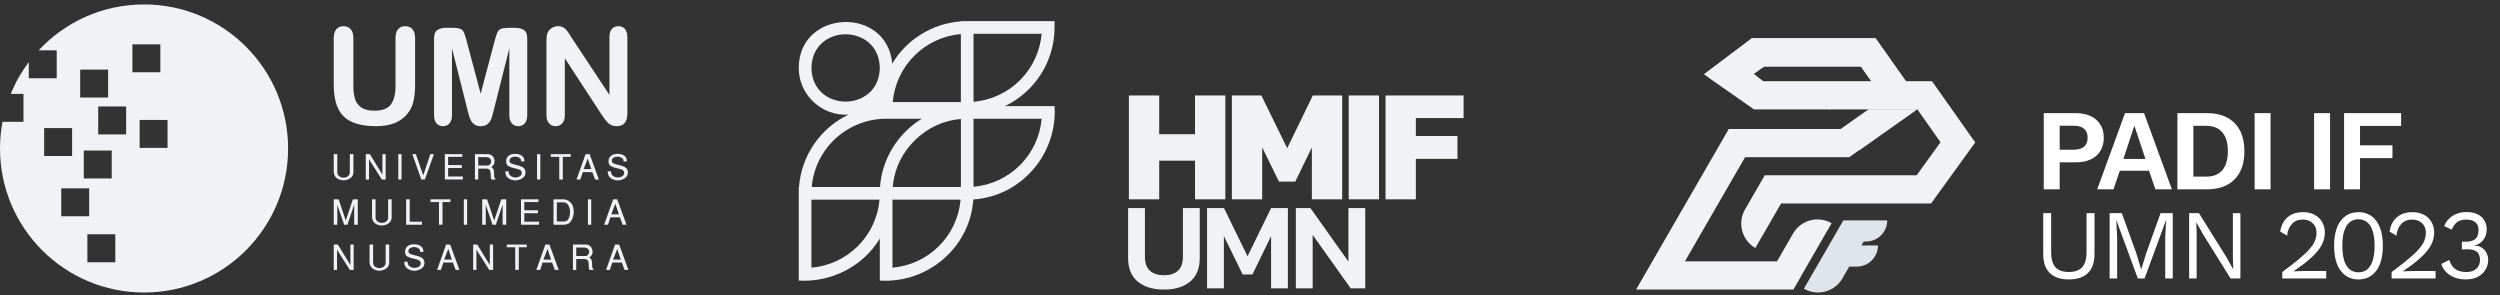 <svg width="533" height="63" viewBox="0 0 533 63" fill="none" xmlns="http://www.w3.org/2000/svg">
<rect x="0" y="0" width="533" height="63" fill="#333333" stroke="none"/>
<path fill-rule="evenodd" clip-rule="evenodd" d="M18.629 55.908H24.585V49.95H18.629V55.908ZM13.056 46.112H19.015V40.154H13.056V46.112ZM9.417 33.266H15.373V27.31H9.417V33.266ZM17.865 38.054H23.82V32.097H17.865V38.054ZM29.767 31.528H35.725V25.572H29.767V31.528ZM20.94 28.653H26.897V22.695H20.94V28.653ZM17.096 20.79H23.054V14.833H17.096V20.79ZM28.23 15.402H34.187V9.45H28.23V15.402ZM0 31.659C0 29.711 0.183 27.809 0.531 25.968H5.006V20.013H2.288C3.281 17.584 4.581 15.306 6.135 13.24V16.689H12.09V10.735H8.234C13.837 4.709 21.837 0.947 30.713 0.947C47.675 0.947 61.423 14.695 61.423 31.659C61.423 48.619 47.675 62.364 30.713 62.364C13.755 62.364 0 48.619 0 31.659Z" fill="#F0F2F5"/>
<path fill-rule="evenodd" clip-rule="evenodd" d="M71.155 18.022V8.109C71.155 7.268 71.347 6.633 71.73 6.212C72.107 5.788 72.607 5.58 73.22 5.58C73.871 5.58 74.383 5.788 74.761 6.212C75.142 6.633 75.333 7.268 75.333 8.114V18.265C75.333 19.418 75.461 20.383 75.717 21.156C75.979 21.93 76.435 22.53 77.09 22.96C77.746 23.384 78.67 23.599 79.855 23.599C81.482 23.599 82.635 23.164 83.314 22.3C83.985 21.427 84.325 20.11 84.325 18.347V8.114C84.325 7.253 84.515 6.621 84.889 6.207C85.26 5.788 85.764 5.58 86.392 5.58C87.018 5.58 87.525 5.788 87.917 6.203C88.306 6.621 88.499 7.253 88.499 8.114V18.03C88.499 19.643 88.343 20.991 88.029 22.068C87.716 23.145 87.124 24.097 86.252 24.914C85.501 25.601 84.63 26.108 83.635 26.421C82.642 26.737 81.48 26.901 80.145 26.901C78.562 26.901 77.199 26.727 76.054 26.382C74.911 26.04 73.972 25.512 73.252 24.797C72.531 24.08 72.004 23.154 71.664 22.041C71.328 20.916 71.155 19.582 71.155 18.022Z" fill="#F0F2F5"/>
<path fill-rule="evenodd" clip-rule="evenodd" d="M99.67 23.437L96.358 10.3V24.538C96.358 25.32 96.185 25.917 95.836 26.307C95.487 26.706 95.022 26.902 94.445 26.902C93.884 26.902 93.43 26.706 93.074 26.315C92.721 25.925 92.544 25.333 92.544 24.538V8.225C92.544 7.324 92.775 6.717 93.249 6.401C93.712 6.092 94.341 5.932 95.14 5.932H96.428C97.207 5.932 97.769 6.008 98.121 6.146C98.471 6.289 98.728 6.542 98.903 6.904C99.069 7.269 99.259 7.864 99.478 8.689L102.474 19.98L105.465 8.689C105.684 7.864 105.873 7.269 106.043 6.904C106.209 6.542 106.471 6.289 106.822 6.146C107.175 6.008 107.737 5.932 108.518 5.932H109.808C110.605 5.932 111.233 6.092 111.705 6.401C112.176 6.717 112.409 7.324 112.409 8.225V24.538C112.409 25.322 112.231 25.917 111.878 26.307C111.534 26.706 111.063 26.902 110.476 26.902C109.925 26.902 109.473 26.706 109.122 26.307C108.762 25.917 108.592 25.32 108.592 24.538V10.3L105.283 23.437C105.063 24.29 104.886 24.923 104.753 25.316C104.612 25.717 104.361 26.078 103.998 26.405C103.633 26.736 103.125 26.902 102.474 26.902C101.99 26.902 101.573 26.797 101.232 26.58C100.896 26.37 100.636 26.105 100.45 25.775C100.26 25.442 100.111 25.083 100.001 24.684C99.892 24.285 99.786 23.871 99.67 23.437Z" fill="#F0F2F5"/>
<path fill-rule="evenodd" clip-rule="evenodd" d="M121.899 8.082L129.934 20.234V7.969C129.934 7.175 130.102 6.576 130.444 6.169C130.786 5.778 131.243 5.58 131.822 5.58C132.419 5.58 132.891 5.778 133.234 6.169C133.576 6.576 133.749 7.175 133.749 7.969V24.181C133.749 25.993 133.001 26.901 131.511 26.901C131.136 26.901 130.801 26.846 130.502 26.737C130.205 26.627 129.919 26.46 129.657 26.223C129.399 25.992 129.155 25.716 128.933 25.402C128.709 25.089 128.483 24.767 128.259 24.436L120.423 12.436V24.509C120.423 25.298 120.236 25.89 119.87 26.294C119.507 26.698 119.037 26.901 118.463 26.901C117.877 26.901 117.396 26.689 117.042 26.283C116.682 25.883 116.508 25.287 116.508 24.509V8.602C116.508 7.924 116.581 7.396 116.733 7.016C116.912 6.594 117.207 6.248 117.622 5.978C118.034 5.711 118.478 5.58 118.955 5.58C119.335 5.58 119.653 5.638 119.921 5.76C120.191 5.884 120.423 6.048 120.625 6.254C120.826 6.459 121.036 6.727 121.244 7.051C121.454 7.384 121.674 7.725 121.899 8.082Z" fill="#F0F2F5"/>
<path fill-rule="evenodd" clip-rule="evenodd" d="M71.155 32.867H71.913V36.697C71.913 37.086 72.051 37.378 72.327 37.58C72.607 37.779 72.91 37.879 73.24 37.879C73.576 37.879 73.882 37.779 74.165 37.58C74.446 37.383 74.584 37.091 74.584 36.697V32.867H75.345V36.697C75.345 37.251 75.132 37.674 74.703 37.977C74.27 38.276 73.799 38.429 73.279 38.442H73.259H73.237C72.739 38.442 72.285 38.301 71.868 38.024C71.449 37.746 71.211 37.306 71.155 36.697V32.867Z" fill="#F0F2F5"/>
<path fill-rule="evenodd" clip-rule="evenodd" d="M77.98 32.867H78.853L81.529 37.224V32.867H82.225V38.269H81.408L78.674 33.965V38.269H77.98V32.867Z" fill="#F0F2F5"/>
<path fill-rule="evenodd" clip-rule="evenodd" d="M84.916 32.867H85.612V38.269H84.916V32.867Z" fill="#F0F2F5"/>
<path fill-rule="evenodd" clip-rule="evenodd" d="M87.91 32.867H88.661L90.235 37.4L91.744 32.867H92.507L90.584 38.269H89.822L87.91 32.867Z" fill="#F0F2F5"/>
<path fill-rule="evenodd" clip-rule="evenodd" d="M94.844 32.867H98.564V33.441H95.543V35.193H98.456V35.826H95.543V37.629H98.682V38.269H94.844V32.867Z" fill="#F0F2F5"/>
<path fill-rule="evenodd" clip-rule="evenodd" d="M101.257 32.867H103.999C104.38 32.867 104.702 32.991 104.969 33.236C105.232 33.48 105.392 33.823 105.449 34.258C105.449 34.348 105.441 34.443 105.431 34.545C105.423 34.647 105.402 34.748 105.372 34.852C105.328 34.989 105.254 35.125 105.151 35.255C105.049 35.383 104.897 35.498 104.692 35.597C104.962 35.727 105.137 35.904 105.217 36.116C105.29 36.335 105.332 36.552 105.336 36.78V36.828V36.877V36.968V37.069C105.332 37.279 105.341 37.476 105.362 37.663C105.384 37.846 105.469 37.988 105.625 38.094V38.269H104.752C104.716 38.172 104.692 38.073 104.675 37.966C104.66 37.867 104.644 37.759 104.64 37.652C104.637 37.602 104.631 37.547 104.631 37.494C104.627 37.441 104.627 37.387 104.627 37.337V37.301V37.257C104.617 36.947 104.581 36.66 104.5 36.411C104.427 36.158 104.179 36.005 103.762 35.943H101.962V38.269H101.257V32.867ZM103.821 35.299C103.837 35.308 103.85 35.308 103.867 35.308H103.913C104.137 35.308 104.326 35.215 104.479 35.027C104.637 34.839 104.716 34.63 104.723 34.406V34.399V34.385V34.376V34.363C104.716 34.162 104.631 33.972 104.47 33.8C104.306 33.625 104.029 33.525 103.645 33.499H101.962V35.299H103.821Z" fill="#F0F2F5"/>
<path fill-rule="evenodd" clip-rule="evenodd" d="M108.436 36.526C108.436 36.968 108.582 37.288 108.876 37.499C109.165 37.711 109.491 37.821 109.846 37.835H109.874H109.895C110.222 37.835 110.506 37.762 110.773 37.618C111.035 37.473 111.187 37.263 111.226 36.996C111.231 36.974 111.234 36.954 111.234 36.939V36.882C111.234 36.536 111.089 36.304 110.805 36.184C110.515 36.061 110.182 35.969 109.816 35.896C109.771 35.882 109.73 35.876 109.693 35.866C109.651 35.861 109.612 35.853 109.572 35.84C109.134 35.748 108.74 35.6 108.378 35.396C108.026 35.195 107.866 34.796 107.91 34.203C107.938 33.823 108.116 33.494 108.436 33.216C108.756 32.943 109.219 32.803 109.831 32.803C110.441 32.803 110.929 32.943 111.298 33.224C111.663 33.505 111.831 33.911 111.803 34.429H111.109V34.413V34.385V34.367V34.353C111.109 34.045 110.983 33.813 110.722 33.647C110.461 33.487 110.18 33.4 109.871 33.389H109.85H109.831C109.522 33.389 109.25 33.464 108.999 33.616C108.751 33.765 108.62 33.995 108.608 34.319C108.645 34.58 108.794 34.763 109.053 34.872C109.309 34.977 109.612 35.066 109.95 35.139C110.013 35.157 110.072 35.168 110.134 35.18C110.195 35.198 110.262 35.213 110.326 35.227C110.723 35.319 111.096 35.463 111.436 35.651C111.78 35.84 111.982 36.174 112.037 36.648C112.067 37.232 111.858 37.674 111.402 37.986C110.952 38.291 110.448 38.447 109.901 38.458H109.886H109.874C109.331 38.458 108.837 38.301 108.386 37.986C107.933 37.674 107.719 37.186 107.731 36.526H108.436Z" fill="#F0F2F5"/>
<path fill-rule="evenodd" clip-rule="evenodd" d="M114.496 32.867H115.195V38.269H114.496V32.867Z" fill="#F0F2F5"/>
<path fill-rule="evenodd" clip-rule="evenodd" d="M119.236 33.441H117.432V32.867H121.682V33.441H119.991V38.269H119.236V33.441Z" fill="#F0F2F5"/>
<path fill-rule="evenodd" clip-rule="evenodd" d="M124.841 32.867H125.711L127.683 38.269H126.873L126.289 36.697H124.253L123.73 38.269H122.92L124.841 32.867ZM126.061 36.06L125.306 33.794L124.423 36.06H126.061Z" fill="#F0F2F5"/>
<path fill-rule="evenodd" clip-rule="evenodd" d="M130.266 36.526C130.266 36.968 130.414 37.288 130.705 37.499C131 37.711 131.323 37.821 131.676 37.835H131.695H131.727C132.049 37.835 132.341 37.762 132.604 37.618C132.871 37.473 133.02 37.263 133.058 36.996C133.063 36.974 133.063 36.954 133.063 36.939V36.882C133.063 36.536 132.924 36.304 132.632 36.184C132.346 36.061 132.017 35.969 131.648 35.896C131.605 35.882 131.559 35.876 131.523 35.866C131.48 35.861 131.441 35.853 131.401 35.84C130.968 35.748 130.568 35.6 130.212 35.396C129.855 35.195 129.697 34.796 129.744 34.203C129.773 33.823 129.943 33.494 130.266 33.216C130.587 32.943 131.051 32.803 131.66 32.803C132.273 32.803 132.76 32.943 133.133 33.224C133.498 33.505 133.667 33.911 133.636 34.429H132.94V34.413V34.385V34.367V34.353C132.94 34.045 132.812 33.813 132.552 33.647C132.294 33.487 132.008 33.4 131.701 33.389H131.679H131.656C131.352 33.389 131.08 33.464 130.831 33.616C130.583 33.765 130.449 33.995 130.435 34.319C130.476 34.58 130.625 34.763 130.885 34.872C131.139 34.977 131.438 35.066 131.779 35.139C131.84 35.157 131.899 35.168 131.965 35.18C132.03 35.198 132.093 35.213 132.154 35.227C132.553 35.319 132.924 35.463 133.27 35.651C133.613 35.84 133.813 36.174 133.868 36.648C133.904 37.232 133.687 37.674 133.233 37.986C132.782 38.291 132.278 38.447 131.727 38.458H131.715H131.706C131.164 38.458 130.666 38.301 130.217 37.986C129.767 37.674 129.554 37.186 129.564 36.526H130.266Z" fill="#F0F2F5"/>
<path fill-rule="evenodd" clip-rule="evenodd" d="M71.155 42.502H72.198L73.716 47.038L75.231 42.502H76.278V47.908H75.515V43.604L74.063 47.908H73.367L71.913 43.664V47.908H71.155V42.502Z" fill="#F0F2F5"/>
<path fill-rule="evenodd" clip-rule="evenodd" d="M79.319 42.502H80.072V46.334C80.072 46.727 80.21 47.017 80.486 47.222C80.761 47.418 81.072 47.521 81.399 47.521C81.737 47.521 82.041 47.423 82.321 47.223C82.606 47.028 82.751 46.728 82.751 46.334V42.502H83.504V46.334C83.504 46.886 83.293 47.314 82.857 47.615C82.431 47.918 81.954 48.069 81.436 48.079H81.418H81.39C80.899 48.079 80.447 47.935 80.024 47.661C79.605 47.385 79.371 46.937 79.319 46.334V42.502Z" fill="#F0F2F5"/>
<path fill-rule="evenodd" clip-rule="evenodd" d="M86.594 42.502H87.348V47.266H89.974V47.908H86.594V42.502Z" fill="#F0F2F5"/>
<path fill-rule="evenodd" clip-rule="evenodd" d="M93.589 43.08H91.784V42.502H96.033V43.08H94.341V47.907H93.589V43.08Z" fill="#F0F2F5"/>
<path fill-rule="evenodd" clip-rule="evenodd" d="M98.888 42.502H99.589V47.908H98.888V42.502Z" fill="#F0F2F5"/>
<path fill-rule="evenodd" clip-rule="evenodd" d="M102.809 42.502H103.85L105.362 47.038L106.878 42.502H107.929V47.908H107.166V43.604L105.712 47.908H105.019L103.563 43.664V47.908H102.809V42.502Z" fill="#F0F2F5"/>
<path fill-rule="evenodd" clip-rule="evenodd" d="M111.077 42.502H114.804V43.08H111.781V44.831H114.687V45.466H111.781V47.266H114.922V47.908H111.077V42.502Z" fill="#F0F2F5"/>
<path fill-rule="evenodd" clip-rule="evenodd" d="M120.168 42.502C120.233 42.502 120.294 42.506 120.359 42.517C120.422 42.521 120.485 42.531 120.55 42.54C120.994 42.634 121.401 42.886 121.766 43.302C122.135 43.715 122.317 44.301 122.317 45.061C122.317 45.181 122.308 45.306 122.306 45.429C122.291 45.558 122.277 45.683 122.256 45.811C122.173 46.337 121.974 46.816 121.659 47.257C121.337 47.69 120.84 47.908 120.168 47.908H118.009V42.502H120.168ZM120.34 47.212C120.725 47.212 121.025 47.01 121.23 46.601C121.432 46.185 121.533 45.73 121.533 45.224V45.212V45.157C121.523 44.653 121.401 44.186 121.175 43.769C120.942 43.347 120.583 43.137 120.109 43.137H118.714V47.212H120.34Z" fill="#F0F2F5"/>
<path fill-rule="evenodd" clip-rule="evenodd" d="M125.347 42.502H126.052V47.908H125.347V42.502Z" fill="#F0F2F5"/>
<path fill-rule="evenodd" clip-rule="evenodd" d="M130.726 42.502H131.593L133.567 47.908H132.755L132.172 46.334H130.139L129.615 47.908H128.806L130.726 42.502ZM131.943 45.699L131.191 43.433L130.31 45.699H131.943Z" fill="#F0F2F5"/>
<path fill-rule="evenodd" clip-rule="evenodd" d="M71.155 52.139H72.031L74.706 56.498V52.139H75.404V57.551H74.584L71.854 53.239V57.551H71.155V52.139Z" fill="#F0F2F5"/>
<path fill-rule="evenodd" clip-rule="evenodd" d="M78.792 52.139H79.544V55.976C79.544 56.365 79.685 56.657 79.964 56.855C80.24 57.056 80.546 57.156 80.876 57.156C81.211 57.156 81.516 57.059 81.797 56.859C82.08 56.663 82.22 56.367 82.22 55.976V52.139H82.982V55.976C82.982 56.526 82.765 56.955 82.333 57.253C81.902 57.553 81.428 57.713 80.914 57.719H80.884H80.868C80.375 57.719 79.921 57.576 79.502 57.3C79.083 57.021 78.844 56.58 78.792 55.976V52.139Z" fill="#F0F2F5"/>
<path fill-rule="evenodd" clip-rule="evenodd" d="M86.893 55.807C86.893 56.243 87.035 56.57 87.332 56.773C87.626 56.986 87.947 57.095 88.305 57.114H88.324H88.365C88.679 57.114 88.968 57.04 89.229 56.896C89.494 56.749 89.647 56.544 89.683 56.272C89.691 56.255 89.692 56.235 89.692 56.213V56.161C89.692 55.813 89.549 55.581 89.257 55.463C88.972 55.339 88.64 55.246 88.271 55.171C88.229 55.16 88.186 55.152 88.15 55.141C88.11 55.138 88.069 55.126 88.028 55.12C87.597 55.026 87.196 54.874 86.837 54.677C86.479 54.471 86.322 54.075 86.366 53.48C86.395 53.101 86.57 52.773 86.893 52.495C87.213 52.221 87.676 52.079 88.286 52.079C88.9 52.079 89.386 52.221 89.754 52.507C90.123 52.783 90.291 53.184 90.263 53.706H89.565V53.694V53.661V53.646V53.627C89.565 53.321 89.438 53.091 89.181 52.922C88.918 52.762 88.636 52.678 88.325 52.666H88.305H88.286C87.978 52.666 87.708 52.742 87.457 52.892C87.21 53.043 87.076 53.276 87.061 53.597C87.102 53.855 87.253 54.041 87.508 54.151C87.766 54.25 88.069 54.341 88.405 54.415C88.466 54.431 88.526 54.446 88.59 54.459C88.653 54.474 88.719 54.493 88.782 54.505C89.184 54.598 89.55 54.743 89.893 54.927C90.235 55.12 90.437 55.449 90.495 55.925C90.532 56.511 90.316 56.955 89.859 57.26C89.408 57.562 88.905 57.723 88.35 57.731H88.344H88.335C87.793 57.731 87.295 57.577 86.843 57.26C86.393 56.955 86.179 56.467 86.19 55.807H86.893Z" fill="#F0F2F5"/>
<path fill-rule="evenodd" clip-rule="evenodd" d="M95.108 52.139H95.98L97.954 57.551H97.143L96.56 55.976H94.525L94.002 57.551H93.19L95.108 52.139ZM96.328 55.34L95.578 53.07L94.696 55.34H96.328Z" fill="#F0F2F5"/>
<path fill-rule="evenodd" clip-rule="evenodd" d="M100.88 52.139H101.756L104.427 56.498V52.139H105.129V57.551H104.309L101.574 53.239V57.551H100.88V52.139Z" fill="#F0F2F5"/>
<path fill-rule="evenodd" clip-rule="evenodd" d="M109.854 52.715H108.049V52.139H112.298V52.715H110.606V57.551H109.854V52.715Z" fill="#F0F2F5"/>
<path fill-rule="evenodd" clip-rule="evenodd" d="M116.268 52.139H117.144L119.111 57.551H118.295L117.715 55.976H115.685L115.16 57.551H114.347L116.268 52.139ZM117.489 55.34L116.734 53.07L115.856 55.34H117.489Z" fill="#F0F2F5"/>
<path fill-rule="evenodd" clip-rule="evenodd" d="M122.154 52.139H124.89C125.275 52.139 125.595 52.267 125.861 52.511C126.127 52.753 126.284 53.101 126.338 53.538C126.338 53.627 126.334 53.72 126.323 53.82C126.317 53.923 126.296 54.028 126.268 54.126C126.222 54.266 126.148 54.4 126.046 54.532C125.942 54.663 125.791 54.78 125.589 54.874C125.857 55.008 126.033 55.183 126.108 55.394C126.182 55.61 126.225 55.829 126.23 56.056V56.103V56.151V56.242V56.348C126.225 56.556 126.236 56.754 126.255 56.939C126.277 57.121 126.365 57.267 126.518 57.373V57.551H125.644C125.615 57.448 125.587 57.351 125.57 57.241C125.551 57.138 125.537 57.035 125.534 56.928C125.532 56.877 125.525 56.828 125.525 56.771C125.523 56.719 125.523 56.669 125.523 56.616V56.573V56.535C125.511 56.22 125.469 55.938 125.393 55.687C125.323 55.437 125.074 55.279 124.657 55.221H122.855V57.551H122.154V52.139ZM124.713 54.581C124.73 54.581 124.746 54.586 124.761 54.586H124.8C125.031 54.586 125.215 54.492 125.375 54.304C125.532 54.115 125.615 53.913 125.617 53.685V53.676V53.666V53.656V53.643C125.615 53.436 125.525 53.247 125.361 53.076C125.196 52.901 124.919 52.805 124.538 52.778H122.855V54.581H124.713Z" fill="#F0F2F5"/>
<path fill-rule="evenodd" clip-rule="evenodd" d="M131.128 52.139H132.003L133.974 57.551H133.163L132.578 55.976H130.544L130.018 57.551H129.209L131.128 52.139ZM132.349 55.34L131.593 53.07L130.718 55.34H132.349Z" fill="#F0F2F5"/>
<path d="M240.679 42.503V20.358H247.143V28.611H254.777V20.358H261.242V42.503H254.777V34.251H247.143V42.503H240.679ZM262.634 42.503V20.358H268.927L274.429 31.603L279.896 20.358H286.154V42.503H279.69V31.431L276.148 38.721H272.675L269.099 31.431V42.503H262.634ZM287.544 42.503V20.358H294.009V42.503H287.544ZM295.395 42.503V20.358H312.039V25.172H301.86V28.989H310.732V33.872H301.86V42.503H295.395Z" fill="#F0F2F5"/>
<path d="M248.162 61.734C245.807 61.734 243.939 61.168 242.558 60.035C241.194 58.883 240.512 57.219 240.512 55.041V44.364H244.098V54.776C244.098 56.086 244.452 57.069 245.161 57.724C245.869 58.361 246.869 58.68 248.162 58.68C249.455 58.68 250.446 58.361 251.137 57.724C251.845 57.069 252.199 56.086 252.199 54.776V44.364H255.785V55.041C255.785 57.219 255.103 58.883 253.74 60.035C252.376 61.168 250.517 61.734 248.162 61.734ZM257.344 61.469V44.364H260.956L265.976 54.643L270.996 44.364H274.582V61.469H270.996V50.34L267.012 58.52H264.941L260.93 50.34V61.469H257.344ZM276.274 61.469V44.364H279.381L287.482 55.758V44.364H291.068V61.469H287.961L279.86 50.074V61.469H276.274Z" fill="#F0F2F5"/>
<path d="M224.833 5.858V4.51H204.855V4.559C201.874 4.778 198.989 5.709 196.444 7.274C193.899 8.838 191.767 10.991 190.23 13.55C189.093 1.192 170.297 2 170.297 14.483C170.275 20.199 175.198 24.818 180.91 24.434C177.943 25.85 175.403 28.024 173.548 30.735C171.692 33.446 170.588 36.599 170.346 39.873H170.297V59.819C177.417 60.233 184.12 56.649 187.576 50.855V59.819C197.832 60.456 206.812 52.722 207.506 42.569H207.554V42.52C217.724 41.836 225.475 32.862 224.833 22.623H214.265C217.429 21.105 220.098 18.726 221.968 15.76C223.837 12.794 224.831 9.362 224.833 5.858ZM190.41 39.203C191.219 31.947 197.565 25.869 204.863 25.376V39.873H190.333C190.351 39.649 190.377 39.425 190.402 39.203H190.41ZM204.855 7.263V21.761H190.333C190.656 18.024 192.29 14.521 194.946 11.869C197.603 9.216 201.112 7.585 204.855 7.263ZM172.996 14.483C173.165 4.92 187.405 4.92 187.576 14.483C187.403 24.052 173.165 24.052 172.996 14.483ZM188.926 25.318H196.531C191.448 28.381 188.001 33.949 187.623 39.873H173.054C173.397 35.905 175.217 32.209 178.155 29.515C181.093 26.82 184.936 25.323 188.926 25.318ZM172.996 57.07V42.569H187.518C187.195 46.306 185.561 49.809 182.905 52.462C180.248 55.114 176.74 56.746 172.996 57.07ZM190.275 57.07V42.569H204.797C204.474 46.306 202.841 49.809 200.184 52.462C197.528 55.115 194.019 56.746 190.275 57.07ZM207.554 39.819V25.318H222.076C221.753 29.055 220.12 32.559 217.463 35.211C214.807 37.864 211.298 39.495 207.554 39.818V39.819ZM207.554 21.705V7.206H222.076C221.753 10.942 220.119 14.445 217.463 17.098C214.806 19.75 211.297 21.381 207.554 21.703V21.705Z" fill="#F0F2F5"/>
<g clip-path="url(#clip0_20_5528)">
<path d="M394.454 55.214H394.29V55.379H394.454V55.214Z" fill="#E0E4EB"/>
<path d="M400.379 52.333C400.379 53.528 399.904 54.675 399.059 55.52C398.214 56.365 397.067 56.84 395.872 56.84H393.651L396.255 52.333H400.379Z" fill="#E0E4EB"/>
<path d="M373.611 23.08L366.766 18.31C366.687 18.252 366.608 18.197 366.529 18.139L365.768 17.585L373.611 23.08Z" fill="#F0F2F5"/>
<path d="M383.315 18.266L383.3 18.277L383.266 18.231L383.315 18.266Z" fill="#F0F2F5"/>
<path d="M390.312 23.328H390.042L390.134 23.199L390.222 23.263L390.312 23.328Z" fill="#F0F2F5"/>
<path d="M408.789 23.329H408.755L408.777 23.312L408.789 23.329Z" fill="#F0F2F5"/>
<path d="M390.46 47.569L390.479 47.621L390.496 47.59C390.484 47.583 390.473 47.576 390.46 47.569Z" fill="#F0F2F5"/>
<path d="M421.025 30.227L411.9 17.314H406.334L399.864 8.159H373.504L373.388 8.246L369.066 11.502L368.759 11.74L368.259 12.116L366.844 13.18H366.837L366.771 13.228L366.635 13.331L364.48 14.959L364.356 15.055L363.328 15.825L365.384 17.314L365.765 17.589L373.606 23.08L373.861 23.263L373.952 23.328H390.042L390.134 23.2L390.221 23.263L390.312 23.328H398.335L397.374 24.007L398.463 23.263H408.786V23.328L413.727 30.32L408.629 37.368H376.248L372.037 44.659C371.24 46.041 371.025 47.682 371.438 49.223C371.851 50.763 372.859 52.077 374.24 52.874L379.72 43.385H411.703L413.68 40.651L421.151 30.321L421.025 30.227ZM383.266 18.232L383.314 18.265L383.299 18.276L383.266 18.232ZM374.957 14.982L376.104 14.173H396.75L398.969 17.314H375.863L375.207 16.803L373.998 15.862L373.863 15.757L374.957 14.982Z" fill="#F0F2F5"/>
<path d="M383.315 18.266L383.3 18.277L383.266 18.231L383.315 18.266Z" fill="#E0E4EB"/>
<path d="M390.312 23.328H390.042L390.134 23.199L390.222 23.263L390.312 23.328Z" fill="#E0E4EB"/>
<path d="M394.454 55.214H394.29V55.379H394.454V55.214Z" fill="#E0E4EB"/>
<path d="M393.001 46.982L384.591 61.55C385.275 61.946 386.03 62.203 386.813 62.306C387.597 62.409 388.393 62.357 389.156 62.153C389.919 61.948 390.634 61.595 391.261 61.114C391.887 60.633 392.413 60.033 392.807 59.348L394.254 56.841L396.858 52.334L397.344 51.491H397.849C399.044 51.491 400.19 51.016 401.036 50.17C401.881 49.325 402.356 48.179 402.356 46.983L393.001 46.982ZM394.452 55.379H394.294V55.214H394.452V55.379Z" fill="#E0E4EB"/>
<path d="M394.454 55.214H394.29V55.379H394.454V55.214Z" fill="#E0E4EB"/>
<path d="M406.334 17.314H398.969L396.749 14.172H376.104L374.957 14.982L373.863 15.756L373.998 15.862L375.207 16.803L375.862 17.314H365.389L363.331 15.824L364.352 15.054L364.48 14.958L366.635 13.333L366.771 13.23L366.837 13.182L366.844 13.178L368.259 12.111L368.758 11.735L369.065 11.502L373.388 8.245L373.504 8.158H399.864L406.334 17.314Z" fill="url(#paint0_linear_20_5528)"/>
<path d="M408.786 23.262V23.327L408.775 23.312L408.754 23.327L399.599 29.798L396.436 32.033L396.428 31.976L394.245 33.521H372.043L359.229 55.712H378.861L382.279 49.789C383.072 48.413 384.378 47.407 385.911 46.99C387.444 46.574 389.08 46.782 390.46 47.568L390.478 47.617L383.935 58.953V58.993L382.354 61.727H348.812L352.285 55.712L367.028 30.18L368.57 27.509H392.421L397.374 24.009L398.463 23.265L408.786 23.262Z" fill="#F0F2F5"/>
<path d="M390.312 23.328H390.042L390.134 23.199L390.222 23.263L390.312 23.328Z" fill="#F0F2F5"/>
</g>
<path d="M442.546 24.12C443.793 24.12 444.859 24.333 445.746 24.76C446.632 25.17 447.313 25.769 447.788 26.556C448.281 27.328 448.527 28.263 448.527 29.362C448.527 30.462 448.281 31.405 447.788 32.193C447.313 32.964 446.632 33.563 445.746 33.99C444.859 34.4 443.793 34.605 442.546 34.605H439.124V40.365H435.728V24.12H442.546ZM442.029 31.922C443.046 31.922 443.809 31.709 444.318 31.282C444.827 30.839 445.081 30.199 445.081 29.362C445.081 28.509 444.827 27.869 444.318 27.442C443.809 27.016 443.046 26.803 442.029 26.803H439.124V31.922H442.029ZM463.047 40.365H459.527L458.173 36.402H451.946L450.592 40.365H447.122L453.054 24.12H457.115L463.047 40.365ZM452.709 33.891H457.41L455.047 26.803L452.709 33.891ZM470.502 24.12C473.046 24.12 475.015 24.825 476.41 26.236C477.804 27.631 478.502 29.633 478.502 32.242C478.502 34.835 477.804 36.837 476.41 38.248C475.015 39.659 473.046 40.365 470.502 40.365H464.226V24.12H470.502ZM470.33 37.657C471.872 37.657 473.029 37.198 473.801 36.279C474.588 35.343 474.982 33.998 474.982 32.242C474.982 30.486 474.588 29.149 473.801 28.23C473.029 27.295 471.872 26.827 470.33 26.827H467.623V37.657H470.33ZM484.083 24.12V40.365H480.686V24.12H484.083ZM496.765 24.12V40.365H493.368V24.12H496.765ZM511.916 26.852H503.154V30.987H510.07V33.719H503.154V40.365H499.757V24.12H511.916V26.852ZM446.544 45.44V54.175C446.544 55.961 446.073 57.311 445.13 58.225C444.188 59.126 442.838 59.576 441.079 59.576C439.335 59.576 437.985 59.126 437.029 58.225C436.086 57.311 435.615 55.961 435.615 54.175V45.44H437.303V53.753C437.303 55.202 437.605 56.27 438.21 56.96C438.829 57.649 439.785 57.993 441.079 57.993C442.373 57.993 443.323 57.649 443.928 56.96C444.546 56.27 444.856 55.202 444.856 53.753V45.44H446.544ZM463.232 45.44V59.365H461.629V50.609L461.818 46.938H461.797L457.219 59.365H455.785L451.206 46.938H451.185L451.375 50.609V59.365H449.772V45.44H452.367L455.426 53.901L456.481 57.382H456.523L457.599 53.922L460.637 45.44H463.232ZM477.652 45.44V59.365H475.564L469.741 50.04L468.264 47.424H468.243L468.327 49.533V59.365H466.724V45.44H468.813L474.614 54.723L476.112 57.403H476.133L476.049 55.272V45.44H477.652ZM486.581 59.365V57.993C487.973 56.967 489.134 56.066 490.062 55.293C491.004 54.519 491.757 53.816 492.319 53.183C492.882 52.55 493.283 51.953 493.522 51.39C493.761 50.813 493.881 50.215 493.881 49.597C493.881 48.767 493.613 48.099 493.079 47.592C492.558 47.072 491.841 46.812 490.927 46.812C489.97 46.812 489.204 47.128 488.627 47.761C488.051 48.38 487.713 49.21 487.615 50.251L486.138 49.364C486.264 48.549 486.525 47.831 486.918 47.213C487.326 46.594 487.868 46.108 488.543 45.757C489.232 45.405 490.048 45.229 490.99 45.229C491.707 45.229 492.347 45.335 492.91 45.546C493.487 45.757 493.979 46.059 494.387 46.453C494.795 46.833 495.104 47.29 495.315 47.824C495.54 48.359 495.653 48.95 495.653 49.597C495.653 50.469 495.442 51.327 495.02 52.17C494.598 53 493.902 53.872 492.931 54.787C491.961 55.701 490.646 56.714 488.986 57.825V57.846C489.141 57.832 489.352 57.825 489.619 57.825C489.9 57.811 490.174 57.803 490.442 57.803C490.723 57.789 490.934 57.782 491.075 57.782H495.948V59.365H486.581ZM502.826 59.576C501.251 59.576 499.992 58.964 499.05 57.74C498.107 56.517 497.636 54.737 497.636 52.403C497.636 50.068 498.107 48.289 499.05 47.065C499.992 45.841 501.251 45.229 502.826 45.229C504.415 45.229 505.674 45.841 506.602 47.065C507.545 48.289 508.016 50.068 508.016 52.403C508.016 54.737 507.545 56.517 506.602 57.74C505.674 58.964 504.415 59.576 502.826 59.576ZM502.826 58.057C503.571 58.057 504.197 57.846 504.704 57.424C505.224 56.988 505.611 56.348 505.864 55.504C506.131 54.66 506.265 53.626 506.265 52.403C506.265 51.179 506.131 50.145 505.864 49.301C505.611 48.457 505.224 47.824 504.704 47.403C504.197 46.967 503.571 46.748 502.826 46.748C502.081 46.748 501.448 46.967 500.927 47.403C500.421 47.824 500.034 48.457 499.767 49.301C499.514 50.145 499.387 51.179 499.387 52.403C499.387 53.626 499.514 54.66 499.767 55.504C500.034 56.348 500.421 56.988 500.927 57.424C501.448 57.846 502.081 58.057 502.826 58.057ZM509.895 59.365V57.993C511.288 56.967 512.448 56.066 513.376 55.293C514.319 54.519 515.071 53.816 515.634 53.183C516.196 52.55 516.597 51.953 516.836 51.39C517.075 50.813 517.195 50.215 517.195 49.597C517.195 48.767 516.928 48.099 516.393 47.592C515.873 47.072 515.155 46.812 514.241 46.812C513.285 46.812 512.518 47.128 511.942 47.761C511.365 48.38 511.027 49.21 510.929 50.251L509.452 49.364C509.579 48.549 509.839 47.831 510.233 47.213C510.641 46.594 511.182 46.108 511.857 45.757C512.546 45.405 513.362 45.229 514.305 45.229C515.022 45.229 515.662 45.335 516.224 45.546C516.801 45.757 517.293 46.059 517.701 46.453C518.109 46.833 518.419 47.29 518.63 47.824C518.855 48.359 518.967 48.95 518.967 49.597C518.967 50.469 518.756 51.327 518.334 52.17C517.912 53 517.216 53.872 516.245 54.787C515.275 55.701 513.96 56.714 512.3 57.825V57.846C512.455 57.832 512.666 57.825 512.933 57.825C513.214 57.811 513.489 57.803 513.756 57.803C514.037 57.789 514.248 57.782 514.389 57.782H519.262V59.365H509.895ZM525.697 59.576C524.46 59.576 523.363 59.287 522.406 58.711C521.464 58.12 520.824 57.311 520.486 56.285L522.174 55.419C522.343 55.94 522.575 56.397 522.87 56.791C523.166 57.171 523.552 57.466 524.031 57.677C524.523 57.888 525.135 57.993 525.866 57.993C526.485 57.993 527.005 57.881 527.427 57.656C527.849 57.431 528.173 57.128 528.398 56.749C528.623 56.355 528.735 55.905 528.735 55.398C528.735 54.892 528.637 54.47 528.44 54.133C528.257 53.795 527.962 53.549 527.554 53.394C527.146 53.225 526.612 53.141 525.951 53.141C525.796 53.141 525.627 53.148 525.444 53.162C525.261 53.162 525.071 53.176 524.875 53.204V51.517C525.001 51.531 525.121 51.538 525.233 51.538C525.36 51.538 525.472 51.538 525.571 51.538C526.597 51.538 527.329 51.341 527.765 50.947C528.201 50.539 528.419 49.906 528.419 49.048C528.419 48.317 528.194 47.761 527.744 47.381C527.294 47.002 526.654 46.812 525.824 46.812C524.938 46.812 524.263 47.009 523.799 47.403C523.334 47.782 522.969 48.303 522.701 48.964L521.098 48.204C521.323 47.614 521.661 47.093 522.111 46.643C522.561 46.193 523.102 45.841 523.735 45.588C524.382 45.335 525.093 45.208 525.866 45.208C526.837 45.208 527.638 45.377 528.271 45.715C528.904 46.038 529.375 46.474 529.685 47.023C530.008 47.571 530.17 48.176 530.17 48.837C530.17 49.343 530.1 49.801 529.959 50.208C529.818 50.602 529.621 50.947 529.368 51.242C529.129 51.538 528.855 51.777 528.545 51.959C528.236 52.128 527.906 52.241 527.554 52.297V52.339C528.018 52.353 528.426 52.445 528.778 52.614C529.143 52.782 529.453 53.007 529.706 53.289C529.959 53.57 530.149 53.894 530.275 54.259C530.416 54.611 530.486 54.983 530.486 55.377C530.486 56.193 530.283 56.917 529.875 57.55C529.481 58.183 528.925 58.683 528.208 59.048C527.491 59.4 526.654 59.576 525.697 59.576Z" fill="white"/>
<defs>
<linearGradient id="paint0_linear_20_5528" x1="374.381" y1="4.774" x2="396.627" y2="27.02" gradientUnits="userSpaceOnUse">
<stop stop-color="#F0F2F5"/>
</linearGradient>
<clipPath id="clip0_20_5528">
<rect width="76.159" height="54.506" fill="white" transform="translate(346.252 7.858)"/>
</clipPath>
</defs>
</svg>

